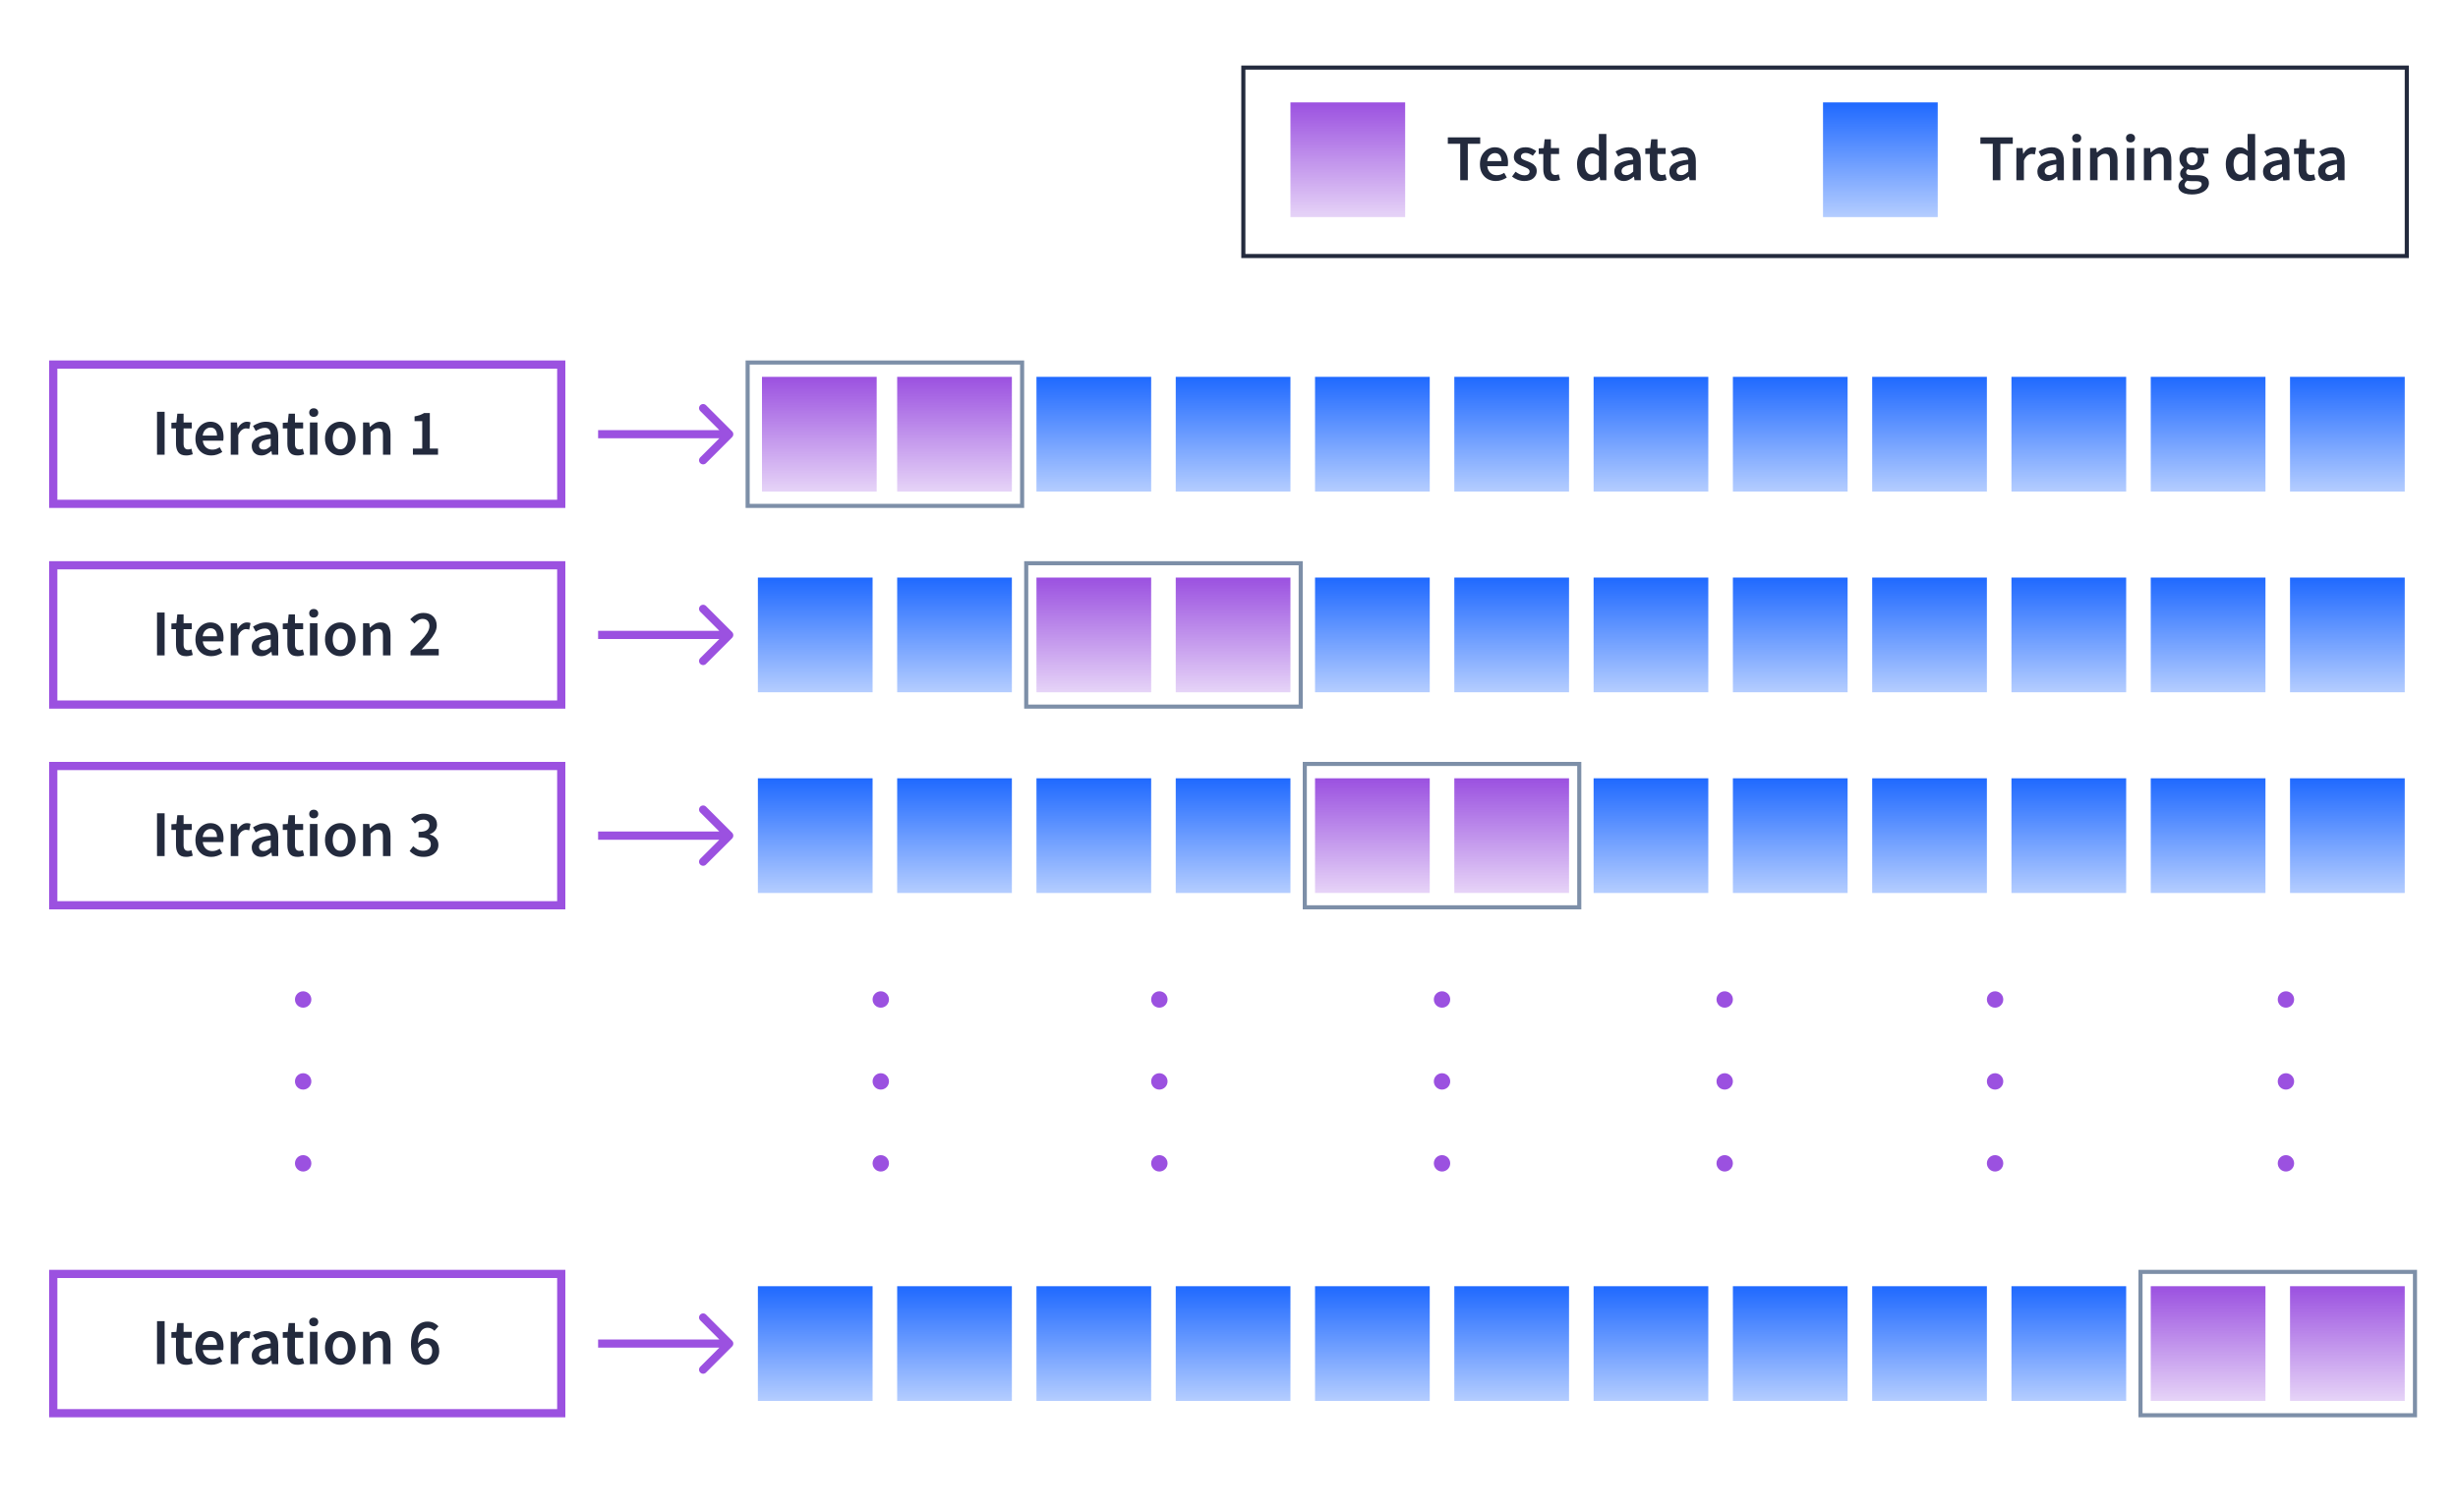 <svg width="600" height="369" viewBox="0 0 600 369" fill="none" xmlns="http://www.w3.org/2000/svg">
<rect width="600" height="369" fill="white"/>
<rect x="303.5" y="16.5" width="284" height="46" stroke="#232A3D"/>
<rect x="186" y="92" width="28" height="28" fill="url(#paint0_linear_1_4)"/>
<rect x="315" y="25" width="28" height="28" fill="url(#paint1_linear_1_4)"/>
<rect x="185" y="141" width="28" height="28" fill="url(#paint2_linear_1_4)"/>
<rect x="185" y="190" width="28" height="28" fill="url(#paint3_linear_1_4)"/>
<rect x="185" y="314" width="28" height="28" fill="url(#paint4_linear_1_4)"/>
<rect x="219" y="92" width="28" height="28" fill="url(#paint5_linear_1_4)"/>
<rect x="219" y="141" width="28" height="28" fill="url(#paint6_linear_1_4)"/>
<rect x="219" y="190" width="28" height="28" fill="url(#paint7_linear_1_4)"/>
<rect x="219" y="314" width="28" height="28" fill="url(#paint8_linear_1_4)"/>
<rect x="253" y="92" width="28" height="28" fill="url(#paint9_linear_1_4)"/>
<rect x="253" y="141" width="28" height="28" fill="url(#paint10_linear_1_4)"/>
<rect x="253" y="190" width="28" height="28" fill="url(#paint11_linear_1_4)"/>
<rect x="253" y="314" width="28" height="28" fill="url(#paint12_linear_1_4)"/>
<rect x="389" y="92" width="28" height="28" fill="url(#paint13_linear_1_4)"/>
<rect x="389" y="141" width="28" height="28" fill="url(#paint14_linear_1_4)"/>
<rect x="389" y="190" width="28" height="28" fill="url(#paint15_linear_1_4)"/>
<rect x="389" y="314" width="28" height="28" fill="url(#paint16_linear_1_4)"/>
<rect x="287" y="92" width="28" height="28" fill="url(#paint17_linear_1_4)"/>
<rect x="445" y="25" width="28" height="28" fill="url(#paint18_linear_1_4)"/>
<path d="M356.44 44V35.104H353.416V33.536H361.32V35.104H358.296V44H356.44ZM365.122 44.192C364.396 44.192 363.74 44.032 363.154 43.712C362.567 43.381 362.103 42.912 361.762 42.304C361.42 41.685 361.25 40.944 361.25 40.08C361.25 39.227 361.42 38.491 361.762 37.872C362.114 37.253 362.567 36.779 363.122 36.448C363.676 36.117 364.258 35.952 364.866 35.952C365.58 35.952 366.178 36.112 366.658 36.432C367.138 36.741 367.5 37.179 367.746 37.744C367.991 38.299 368.114 38.944 368.114 39.68C368.114 40.064 368.087 40.363 368.034 40.576H363.042C363.127 41.269 363.378 41.808 363.794 42.192C364.21 42.576 364.732 42.768 365.362 42.768C365.703 42.768 366.018 42.72 366.306 42.624C366.604 42.517 366.898 42.373 367.186 42.192L367.81 43.344C367.436 43.589 367.02 43.792 366.562 43.952C366.103 44.112 365.623 44.192 365.122 44.192ZM363.026 39.328H366.514C366.514 38.72 366.38 38.245 366.114 37.904C365.847 37.552 365.447 37.376 364.914 37.376C364.455 37.376 364.044 37.547 363.682 37.888C363.33 38.219 363.111 38.699 363.026 39.328ZM372.063 44.192C371.53 44.192 370.996 44.091 370.463 43.888C369.93 43.675 369.471 43.413 369.087 43.104L369.951 41.92C370.303 42.187 370.655 42.4 371.007 42.56C371.359 42.72 371.732 42.8 372.127 42.8C372.554 42.8 372.868 42.709 373.071 42.528C373.274 42.347 373.375 42.123 373.375 41.856C373.375 41.632 373.29 41.451 373.119 41.312C372.959 41.163 372.751 41.035 372.495 40.928C372.239 40.811 371.972 40.699 371.695 40.592C371.354 40.464 371.012 40.309 370.671 40.128C370.34 39.936 370.068 39.696 369.855 39.408C369.642 39.109 369.535 38.741 369.535 38.304C369.535 37.611 369.791 37.045 370.303 36.608C370.815 36.171 371.508 35.952 372.383 35.952C372.938 35.952 373.434 36.048 373.871 36.24C374.308 36.432 374.687 36.651 375.007 36.896L374.159 38.016C373.882 37.813 373.599 37.653 373.311 37.536C373.034 37.408 372.74 37.344 372.431 37.344C372.036 37.344 371.743 37.429 371.551 37.6C371.359 37.76 371.263 37.963 371.263 38.208C371.263 38.517 371.423 38.752 371.743 38.912C372.063 39.072 372.436 39.227 372.863 39.376C373.226 39.504 373.578 39.664 373.919 39.856C374.26 40.037 374.543 40.277 374.767 40.576C375.002 40.875 375.119 41.269 375.119 41.76C375.119 42.432 374.858 43.008 374.335 43.488C373.812 43.957 373.055 44.192 372.063 44.192ZM379.217 44.192C378.311 44.192 377.665 43.931 377.281 43.408C376.908 42.875 376.721 42.187 376.721 41.344V37.6H375.601V36.224L376.817 36.144L377.041 34H378.577V36.144H380.577V37.6H378.577V41.344C378.577 42.261 378.945 42.72 379.681 42.72C379.82 42.72 379.964 42.704 380.113 42.672C380.263 42.629 380.391 42.587 380.497 42.544L380.817 43.904C380.604 43.979 380.359 44.043 380.081 44.096C379.815 44.16 379.527 44.192 379.217 44.192ZM388.186 44.192C387.204 44.192 386.42 43.829 385.834 43.104C385.247 42.379 384.954 41.371 384.954 40.08C384.954 39.227 385.108 38.491 385.418 37.872C385.738 37.253 386.154 36.779 386.666 36.448C387.178 36.117 387.716 35.952 388.282 35.952C388.73 35.952 389.108 36.032 389.418 36.192C389.738 36.341 390.047 36.549 390.346 36.816L390.282 35.552V32.704H392.122V44H390.602L390.474 43.152H390.41C390.122 43.44 389.786 43.685 389.402 43.888C389.018 44.091 388.612 44.192 388.186 44.192ZM388.634 42.672C389.22 42.672 389.77 42.379 390.282 41.792V38.128C390.015 37.883 389.748 37.712 389.482 37.616C389.215 37.52 388.948 37.472 388.682 37.472C388.18 37.472 387.748 37.701 387.386 38.16C387.034 38.608 386.858 39.243 386.858 40.064C386.858 40.907 387.012 41.552 387.322 42C387.631 42.448 388.068 42.672 388.634 42.672ZM396.369 44.192C395.686 44.192 395.126 43.979 394.689 43.552C394.262 43.125 394.049 42.571 394.049 41.888C394.049 41.045 394.417 40.395 395.153 39.936C395.889 39.467 397.062 39.147 398.673 38.976C398.662 38.56 398.55 38.203 398.337 37.904C398.134 37.595 397.766 37.44 397.233 37.44C396.849 37.44 396.47 37.515 396.097 37.664C395.734 37.813 395.377 37.995 395.025 38.208L394.353 36.976C394.79 36.699 395.281 36.459 395.825 36.256C396.38 36.053 396.966 35.952 397.585 35.952C398.566 35.952 399.297 36.245 399.777 36.832C400.268 37.408 400.513 38.245 400.513 39.344V44H398.993L398.865 43.136H398.801C398.449 43.435 398.07 43.685 397.665 43.888C397.27 44.091 396.838 44.192 396.369 44.192ZM396.961 42.752C397.281 42.752 397.569 42.677 397.825 42.528C398.092 42.368 398.374 42.155 398.673 41.888V40.128C397.606 40.267 396.865 40.475 396.449 40.752C396.033 41.019 395.825 41.349 395.825 41.744C395.825 42.096 395.932 42.352 396.145 42.512C396.358 42.672 396.63 42.752 396.961 42.752ZM405.233 44.192C404.326 44.192 403.681 43.931 403.297 43.408C402.924 42.875 402.737 42.187 402.737 41.344V37.6H401.617V36.224L402.833 36.144L403.057 34H404.593V36.144H406.593V37.6H404.593V41.344C404.593 42.261 404.961 42.72 405.697 42.72C405.836 42.72 405.98 42.704 406.129 42.672C406.278 42.629 406.406 42.587 406.513 42.544L406.833 43.904C406.62 43.979 406.374 44.043 406.097 44.096C405.83 44.16 405.542 44.192 405.233 44.192ZM409.806 44.192C409.124 44.192 408.564 43.979 408.126 43.552C407.7 43.125 407.486 42.571 407.486 41.888C407.486 41.045 407.854 40.395 408.59 39.936C409.326 39.467 410.5 39.147 412.11 38.976C412.1 38.56 411.988 38.203 411.774 37.904C411.572 37.595 411.204 37.44 410.67 37.44C410.286 37.44 409.908 37.515 409.534 37.664C409.172 37.813 408.814 37.995 408.462 38.208L407.79 36.976C408.228 36.699 408.718 36.459 409.262 36.256C409.817 36.053 410.404 35.952 411.022 35.952C412.004 35.952 412.734 36.245 413.214 36.832C413.705 37.408 413.95 38.245 413.95 39.344V44H412.43L412.302 43.136H412.238C411.886 43.435 411.508 43.685 411.102 43.888C410.708 44.091 410.276 44.192 409.806 44.192ZM410.398 42.752C410.718 42.752 411.006 42.677 411.262 42.528C411.529 42.368 411.812 42.155 412.11 41.888V40.128C411.044 40.267 410.302 40.475 409.886 40.752C409.47 41.019 409.262 41.349 409.262 41.744C409.262 42.096 409.369 42.352 409.582 42.512C409.796 42.672 410.068 42.752 410.398 42.752Z" fill="#232A3D"/>
<path d="M38.328 111V100.536H40.184V111H38.328ZM45.452 111.192C44.545 111.192 43.9 110.931 43.516 110.408C43.142 109.875 42.956 109.187 42.956 108.344V104.6H41.836V103.224L43.052 103.144L43.276 101H44.812V103.144H46.812V104.6H44.812V108.344C44.812 109.261 45.18 109.72 45.916 109.72C46.054 109.72 46.198 109.704 46.348 109.672C46.497 109.629 46.625 109.587 46.732 109.544L47.052 110.904C46.838 110.979 46.593 111.043 46.316 111.096C46.049 111.16 45.761 111.192 45.452 111.192ZM51.575 111.192C50.849 111.192 50.194 111.032 49.607 110.712C49.02 110.381 48.556 109.912 48.215 109.304C47.873 108.685 47.703 107.944 47.703 107.08C47.703 106.227 47.873 105.491 48.215 104.872C48.567 104.253 49.02 103.779 49.575 103.448C50.13 103.117 50.711 102.952 51.319 102.952C52.033 102.952 52.631 103.112 53.111 103.432C53.591 103.741 53.953 104.179 54.199 104.744C54.444 105.299 54.567 105.944 54.567 106.68C54.567 107.064 54.54 107.363 54.487 107.576H49.495C49.58 108.269 49.831 108.808 50.247 109.192C50.663 109.576 51.185 109.768 51.815 109.768C52.156 109.768 52.471 109.72 52.759 109.624C53.057 109.517 53.351 109.373 53.639 109.192L54.263 110.344C53.889 110.589 53.474 110.792 53.015 110.952C52.556 111.112 52.076 111.192 51.575 111.192ZM49.479 106.328H52.967C52.967 105.72 52.834 105.245 52.567 104.904C52.3 104.552 51.9 104.376 51.367 104.376C50.908 104.376 50.498 104.547 50.135 104.888C49.783 105.219 49.564 105.699 49.479 106.328ZM56.324 111V103.144H57.844L57.972 104.536H58.036C58.314 104.024 58.65 103.635 59.044 103.368C59.439 103.091 59.844 102.952 60.26 102.952C60.634 102.952 60.932 103.005 61.156 103.112L60.836 104.712C60.698 104.669 60.57 104.637 60.452 104.616C60.335 104.595 60.191 104.584 60.02 104.584C59.711 104.584 59.386 104.707 59.044 104.952C58.703 105.187 58.41 105.603 58.164 106.2V111H56.324ZM63.775 111.192C63.093 111.192 62.532 110.979 62.095 110.552C61.669 110.125 61.455 109.571 61.455 108.888C61.455 108.045 61.823 107.395 62.559 106.936C63.295 106.467 64.469 106.147 66.079 105.976C66.069 105.56 65.957 105.203 65.743 104.904C65.54 104.595 65.172 104.44 64.639 104.44C64.255 104.44 63.877 104.515 63.503 104.664C63.141 104.813 62.783 104.995 62.431 105.208L61.759 103.976C62.197 103.699 62.687 103.459 63.231 103.256C63.786 103.053 64.373 102.952 64.991 102.952C65.972 102.952 66.703 103.245 67.183 103.832C67.674 104.408 67.919 105.245 67.919 106.344V111H66.399L66.271 110.136H66.207C65.855 110.435 65.477 110.685 65.071 110.888C64.677 111.091 64.245 111.192 63.775 111.192ZM64.367 109.752C64.687 109.752 64.975 109.677 65.231 109.528C65.498 109.368 65.781 109.155 66.079 108.888V107.128C65.013 107.267 64.271 107.475 63.855 107.752C63.439 108.019 63.231 108.349 63.231 108.744C63.231 109.096 63.338 109.352 63.551 109.512C63.764 109.672 64.037 109.752 64.367 109.752ZM72.639 111.192C71.733 111.192 71.087 110.931 70.703 110.408C70.33 109.875 70.143 109.187 70.143 108.344V104.6H69.023V103.224L70.239 103.144L70.463 101H71.999V103.144H73.999V104.6H71.999V108.344C71.999 109.261 72.367 109.72 73.103 109.72C73.242 109.72 73.386 109.704 73.535 109.672C73.684 109.629 73.812 109.587 73.919 109.544L74.239 110.904C74.026 110.979 73.781 111.043 73.503 111.096C73.237 111.16 72.948 111.192 72.639 111.192ZM75.652 111V103.144H77.492V111H75.652ZM76.58 101.768C76.25 101.768 75.983 101.672 75.78 101.48C75.578 101.288 75.476 101.032 75.476 100.712C75.476 100.403 75.578 100.152 75.78 99.96C75.983 99.768 76.25 99.672 76.58 99.672C76.911 99.672 77.178 99.768 77.38 99.96C77.583 100.152 77.684 100.403 77.684 100.712C77.684 101.032 77.583 101.288 77.38 101.48C77.178 101.672 76.911 101.768 76.58 101.768ZM83.056 111.192C82.405 111.192 81.797 111.032 81.232 110.712C80.666 110.381 80.208 109.912 79.856 109.304C79.504 108.685 79.328 107.944 79.328 107.08C79.328 106.205 79.504 105.464 79.856 104.856C80.208 104.237 80.666 103.768 81.232 103.448C81.797 103.117 82.405 102.952 83.056 102.952C83.717 102.952 84.331 103.117 84.896 103.448C85.461 103.768 85.92 104.237 86.272 104.856C86.624 105.464 86.8 106.205 86.8 107.08C86.8 107.944 86.624 108.685 86.272 109.304C85.92 109.912 85.461 110.381 84.896 110.712C84.331 111.032 83.717 111.192 83.056 111.192ZM83.056 109.688C83.632 109.688 84.085 109.448 84.416 108.968C84.746 108.488 84.912 107.859 84.912 107.08C84.912 106.291 84.746 105.656 84.416 105.176C84.085 104.696 83.632 104.456 83.056 104.456C82.48 104.456 82.026 104.696 81.696 105.176C81.376 105.656 81.216 106.291 81.216 107.08C81.216 107.859 81.376 108.488 81.696 108.968C82.026 109.448 82.48 109.688 83.056 109.688ZM88.621 111V103.144H90.141L90.269 104.2H90.333C90.685 103.859 91.069 103.565 91.485 103.32C91.901 103.075 92.376 102.952 92.909 102.952C93.752 102.952 94.365 103.224 94.749 103.768C95.133 104.312 95.325 105.08 95.325 106.072V111H93.485V106.312C93.485 105.661 93.389 105.203 93.197 104.936C93.005 104.669 92.691 104.536 92.253 104.536C91.912 104.536 91.608 104.621 91.341 104.792C91.085 104.952 90.792 105.192 90.461 105.512V111H88.621ZM100.793 111V109.496H103.065V102.808H101.193V101.656C101.695 101.56 102.132 101.448 102.505 101.32C102.879 101.181 103.225 101.016 103.545 100.824H104.921V109.496H106.921V111H100.793Z" fill="#232A3D"/>
<path d="M38.328 160V149.536H40.184V160H38.328ZM45.452 160.192C44.545 160.192 43.9 159.931 43.516 159.408C43.142 158.875 42.956 158.187 42.956 157.344V153.6H41.836V152.224L43.052 152.144L43.276 150H44.812V152.144H46.812V153.6H44.812V157.344C44.812 158.261 45.18 158.72 45.916 158.72C46.054 158.72 46.198 158.704 46.348 158.672C46.497 158.629 46.625 158.587 46.732 158.544L47.052 159.904C46.838 159.979 46.593 160.043 46.316 160.096C46.049 160.16 45.761 160.192 45.452 160.192ZM51.575 160.192C50.849 160.192 50.194 160.032 49.607 159.712C49.02 159.381 48.556 158.912 48.215 158.304C47.873 157.685 47.703 156.944 47.703 156.08C47.703 155.227 47.873 154.491 48.215 153.872C48.567 153.253 49.02 152.779 49.575 152.448C50.13 152.117 50.711 151.952 51.319 151.952C52.033 151.952 52.631 152.112 53.111 152.432C53.591 152.741 53.953 153.179 54.199 153.744C54.444 154.299 54.567 154.944 54.567 155.68C54.567 156.064 54.54 156.363 54.487 156.576H49.495C49.58 157.269 49.831 157.808 50.247 158.192C50.663 158.576 51.185 158.768 51.815 158.768C52.156 158.768 52.471 158.72 52.759 158.624C53.057 158.517 53.351 158.373 53.639 158.192L54.263 159.344C53.889 159.589 53.474 159.792 53.015 159.952C52.556 160.112 52.076 160.192 51.575 160.192ZM49.479 155.328H52.967C52.967 154.72 52.834 154.245 52.567 153.904C52.3 153.552 51.9 153.376 51.367 153.376C50.908 153.376 50.498 153.547 50.135 153.888C49.783 154.219 49.564 154.699 49.479 155.328ZM56.324 160V152.144H57.844L57.972 153.536H58.036C58.314 153.024 58.65 152.635 59.044 152.368C59.439 152.091 59.844 151.952 60.26 151.952C60.634 151.952 60.932 152.005 61.156 152.112L60.836 153.712C60.698 153.669 60.57 153.637 60.452 153.616C60.335 153.595 60.191 153.584 60.02 153.584C59.711 153.584 59.386 153.707 59.044 153.952C58.703 154.187 58.41 154.603 58.164 155.2V160H56.324ZM63.775 160.192C63.093 160.192 62.532 159.979 62.095 159.552C61.669 159.125 61.455 158.571 61.455 157.888C61.455 157.045 61.823 156.395 62.559 155.936C63.295 155.467 64.469 155.147 66.079 154.976C66.069 154.56 65.957 154.203 65.743 153.904C65.54 153.595 65.172 153.44 64.639 153.44C64.255 153.44 63.877 153.515 63.503 153.664C63.141 153.813 62.783 153.995 62.431 154.208L61.759 152.976C62.197 152.699 62.687 152.459 63.231 152.256C63.786 152.053 64.373 151.952 64.991 151.952C65.972 151.952 66.703 152.245 67.183 152.832C67.674 153.408 67.919 154.245 67.919 155.344V160H66.399L66.271 159.136H66.207C65.855 159.435 65.477 159.685 65.071 159.888C64.677 160.091 64.245 160.192 63.775 160.192ZM64.367 158.752C64.687 158.752 64.975 158.677 65.231 158.528C65.498 158.368 65.781 158.155 66.079 157.888V156.128C65.013 156.267 64.271 156.475 63.855 156.752C63.439 157.019 63.231 157.349 63.231 157.744C63.231 158.096 63.338 158.352 63.551 158.512C63.764 158.672 64.037 158.752 64.367 158.752ZM72.639 160.192C71.733 160.192 71.087 159.931 70.703 159.408C70.33 158.875 70.143 158.187 70.143 157.344V153.6H69.023V152.224L70.239 152.144L70.463 150H71.999V152.144H73.999V153.6H71.999V157.344C71.999 158.261 72.367 158.72 73.103 158.72C73.242 158.72 73.386 158.704 73.535 158.672C73.684 158.629 73.812 158.587 73.919 158.544L74.239 159.904C74.026 159.979 73.781 160.043 73.503 160.096C73.237 160.16 72.948 160.192 72.639 160.192ZM75.652 160V152.144H77.492V160H75.652ZM76.58 150.768C76.25 150.768 75.983 150.672 75.78 150.48C75.578 150.288 75.476 150.032 75.476 149.712C75.476 149.403 75.578 149.152 75.78 148.96C75.983 148.768 76.25 148.672 76.58 148.672C76.911 148.672 77.178 148.768 77.38 148.96C77.583 149.152 77.684 149.403 77.684 149.712C77.684 150.032 77.583 150.288 77.38 150.48C77.178 150.672 76.911 150.768 76.58 150.768ZM83.056 160.192C82.405 160.192 81.797 160.032 81.232 159.712C80.666 159.381 80.208 158.912 79.856 158.304C79.504 157.685 79.328 156.944 79.328 156.08C79.328 155.205 79.504 154.464 79.856 153.856C80.208 153.237 80.666 152.768 81.232 152.448C81.797 152.117 82.405 151.952 83.056 151.952C83.717 151.952 84.331 152.117 84.896 152.448C85.461 152.768 85.92 153.237 86.272 153.856C86.624 154.464 86.8 155.205 86.8 156.08C86.8 156.944 86.624 157.685 86.272 158.304C85.92 158.912 85.461 159.381 84.896 159.712C84.331 160.032 83.717 160.192 83.056 160.192ZM83.056 158.688C83.632 158.688 84.085 158.448 84.416 157.968C84.746 157.488 84.912 156.859 84.912 156.08C84.912 155.291 84.746 154.656 84.416 154.176C84.085 153.696 83.632 153.456 83.056 153.456C82.48 153.456 82.026 153.696 81.696 154.176C81.376 154.656 81.216 155.291 81.216 156.08C81.216 156.859 81.376 157.488 81.696 157.968C82.026 158.448 82.48 158.688 83.056 158.688ZM88.621 160V152.144H90.141L90.269 153.2H90.333C90.685 152.859 91.069 152.565 91.485 152.32C91.901 152.075 92.376 151.952 92.909 151.952C93.752 151.952 94.365 152.224 94.749 152.768C95.133 153.312 95.325 154.08 95.325 155.072V160H93.485V155.312C93.485 154.661 93.389 154.203 93.197 153.936C93.005 153.669 92.691 153.536 92.253 153.536C91.912 153.536 91.608 153.621 91.341 153.792C91.085 153.952 90.792 154.192 90.461 154.512V160H88.621ZM100.217 160V158.928C101.167 158.011 101.983 157.195 102.665 156.48C103.359 155.755 103.892 155.099 104.265 154.512C104.639 153.915 104.825 153.36 104.825 152.848C104.825 152.315 104.681 151.888 104.393 151.568C104.105 151.248 103.689 151.088 103.145 151.088C102.751 151.088 102.388 151.2 102.057 151.424C101.737 151.648 101.439 151.915 101.161 152.224L100.137 151.2C100.607 150.699 101.092 150.315 101.593 150.048C102.095 149.771 102.692 149.632 103.385 149.632C104.367 149.632 105.145 149.915 105.721 150.48C106.308 151.045 106.601 151.803 106.601 152.752C106.601 153.349 106.431 153.963 106.089 154.592C105.759 155.211 105.311 155.845 104.745 156.496C104.191 157.147 103.577 157.829 102.905 158.544C103.172 158.523 103.46 158.501 103.769 158.48C104.079 158.448 104.356 158.432 104.601 158.432H107.097V160H100.217Z" fill="#232A3D"/>
<path d="M38.328 209V198.536H40.184V209H38.328ZM45.452 209.192C44.545 209.192 43.9 208.931 43.516 208.408C43.142 207.875 42.956 207.187 42.956 206.344V202.6H41.836V201.224L43.052 201.144L43.276 199H44.812V201.144H46.812V202.6H44.812V206.344C44.812 207.261 45.18 207.72 45.916 207.72C46.054 207.72 46.198 207.704 46.348 207.672C46.497 207.629 46.625 207.587 46.732 207.544L47.052 208.904C46.838 208.979 46.593 209.043 46.316 209.096C46.049 209.16 45.761 209.192 45.452 209.192ZM51.575 209.192C50.849 209.192 50.194 209.032 49.607 208.712C49.02 208.381 48.556 207.912 48.215 207.304C47.873 206.685 47.703 205.944 47.703 205.08C47.703 204.227 47.873 203.491 48.215 202.872C48.567 202.253 49.02 201.779 49.575 201.448C50.13 201.117 50.711 200.952 51.319 200.952C52.033 200.952 52.631 201.112 53.111 201.432C53.591 201.741 53.953 202.179 54.199 202.744C54.444 203.299 54.567 203.944 54.567 204.68C54.567 205.064 54.54 205.363 54.487 205.576H49.495C49.58 206.269 49.831 206.808 50.247 207.192C50.663 207.576 51.185 207.768 51.815 207.768C52.156 207.768 52.471 207.72 52.759 207.624C53.057 207.517 53.351 207.373 53.639 207.192L54.263 208.344C53.889 208.589 53.474 208.792 53.015 208.952C52.556 209.112 52.076 209.192 51.575 209.192ZM49.479 204.328H52.967C52.967 203.72 52.834 203.245 52.567 202.904C52.3 202.552 51.9 202.376 51.367 202.376C50.908 202.376 50.498 202.547 50.135 202.888C49.783 203.219 49.564 203.699 49.479 204.328ZM56.324 209V201.144H57.844L57.972 202.536H58.036C58.314 202.024 58.65 201.635 59.044 201.368C59.439 201.091 59.844 200.952 60.26 200.952C60.634 200.952 60.932 201.005 61.156 201.112L60.836 202.712C60.698 202.669 60.57 202.637 60.452 202.616C60.335 202.595 60.191 202.584 60.02 202.584C59.711 202.584 59.386 202.707 59.044 202.952C58.703 203.187 58.41 203.603 58.164 204.2V209H56.324ZM63.775 209.192C63.093 209.192 62.532 208.979 62.095 208.552C61.669 208.125 61.455 207.571 61.455 206.888C61.455 206.045 61.823 205.395 62.559 204.936C63.295 204.467 64.469 204.147 66.079 203.976C66.069 203.56 65.957 203.203 65.743 202.904C65.54 202.595 65.172 202.44 64.639 202.44C64.255 202.44 63.877 202.515 63.503 202.664C63.141 202.813 62.783 202.995 62.431 203.208L61.759 201.976C62.197 201.699 62.687 201.459 63.231 201.256C63.786 201.053 64.373 200.952 64.991 200.952C65.972 200.952 66.703 201.245 67.183 201.832C67.674 202.408 67.919 203.245 67.919 204.344V209H66.399L66.271 208.136H66.207C65.855 208.435 65.477 208.685 65.071 208.888C64.677 209.091 64.245 209.192 63.775 209.192ZM64.367 207.752C64.687 207.752 64.975 207.677 65.231 207.528C65.498 207.368 65.781 207.155 66.079 206.888V205.128C65.013 205.267 64.271 205.475 63.855 205.752C63.439 206.019 63.231 206.349 63.231 206.744C63.231 207.096 63.338 207.352 63.551 207.512C63.764 207.672 64.037 207.752 64.367 207.752ZM72.639 209.192C71.733 209.192 71.087 208.931 70.703 208.408C70.33 207.875 70.143 207.187 70.143 206.344V202.6H69.023V201.224L70.239 201.144L70.463 199H71.999V201.144H73.999V202.6H71.999V206.344C71.999 207.261 72.367 207.72 73.103 207.72C73.242 207.72 73.386 207.704 73.535 207.672C73.684 207.629 73.812 207.587 73.919 207.544L74.239 208.904C74.026 208.979 73.781 209.043 73.503 209.096C73.237 209.16 72.948 209.192 72.639 209.192ZM75.652 209V201.144H77.492V209H75.652ZM76.58 199.768C76.25 199.768 75.983 199.672 75.78 199.48C75.578 199.288 75.476 199.032 75.476 198.712C75.476 198.403 75.578 198.152 75.78 197.96C75.983 197.768 76.25 197.672 76.58 197.672C76.911 197.672 77.178 197.768 77.38 197.96C77.583 198.152 77.684 198.403 77.684 198.712C77.684 199.032 77.583 199.288 77.38 199.48C77.178 199.672 76.911 199.768 76.58 199.768ZM83.056 209.192C82.405 209.192 81.797 209.032 81.232 208.712C80.666 208.381 80.208 207.912 79.856 207.304C79.504 206.685 79.328 205.944 79.328 205.08C79.328 204.205 79.504 203.464 79.856 202.856C80.208 202.237 80.666 201.768 81.232 201.448C81.797 201.117 82.405 200.952 83.056 200.952C83.717 200.952 84.331 201.117 84.896 201.448C85.461 201.768 85.92 202.237 86.272 202.856C86.624 203.464 86.8 204.205 86.8 205.08C86.8 205.944 86.624 206.685 86.272 207.304C85.92 207.912 85.461 208.381 84.896 208.712C84.331 209.032 83.717 209.192 83.056 209.192ZM83.056 207.688C83.632 207.688 84.085 207.448 84.416 206.968C84.746 206.488 84.912 205.859 84.912 205.08C84.912 204.291 84.746 203.656 84.416 203.176C84.085 202.696 83.632 202.456 83.056 202.456C82.48 202.456 82.026 202.696 81.696 203.176C81.376 203.656 81.216 204.291 81.216 205.08C81.216 205.859 81.376 206.488 81.696 206.968C82.026 207.448 82.48 207.688 83.056 207.688ZM88.621 209V201.144H90.141L90.269 202.2H90.333C90.685 201.859 91.069 201.565 91.485 201.32C91.901 201.075 92.376 200.952 92.909 200.952C93.752 200.952 94.365 201.224 94.749 201.768C95.133 202.312 95.325 203.08 95.325 204.072V209H93.485V204.312C93.485 203.661 93.389 203.203 93.197 202.936C93.005 202.669 92.691 202.536 92.253 202.536C91.912 202.536 91.608 202.621 91.341 202.792C91.085 202.952 90.792 203.192 90.461 203.512V209H88.621ZM103.449 209.192C102.628 209.192 101.935 209.053 101.369 208.776C100.815 208.488 100.356 208.147 99.993 207.752L100.873 206.568C101.183 206.877 101.535 207.144 101.929 207.368C102.324 207.581 102.777 207.688 103.289 207.688C103.844 207.688 104.292 207.555 104.633 207.288C104.985 207.011 105.161 206.632 105.161 206.152C105.161 205.8 105.071 205.496 104.889 205.24C104.719 204.973 104.415 204.771 103.977 204.632C103.551 204.493 102.948 204.424 102.169 204.424V203.08C103.172 203.08 103.865 202.925 104.249 202.616C104.633 202.307 104.825 201.917 104.825 201.448C104.825 201.021 104.692 200.691 104.425 200.456C104.159 200.211 103.791 200.088 103.321 200.088C102.927 200.088 102.564 200.179 102.233 200.36C101.903 200.531 101.583 200.76 101.273 201.048L100.329 199.912C100.767 199.528 101.231 199.219 101.721 198.984C102.223 198.749 102.777 198.632 103.385 198.632C104.367 198.632 105.161 198.867 105.769 199.336C106.377 199.795 106.681 200.456 106.681 201.32C106.681 201.885 106.521 202.365 106.201 202.76C105.892 203.144 105.46 203.443 104.905 203.656V203.72C105.503 203.88 106.004 204.173 106.409 204.6C106.815 205.027 107.017 205.576 107.017 206.248C107.017 206.867 106.852 207.395 106.521 207.832C106.201 208.269 105.769 208.605 105.225 208.84C104.692 209.075 104.1 209.192 103.449 209.192Z" fill="#232A3D"/>
<path d="M38.328 333V322.536H40.184V333H38.328ZM45.452 333.192C44.545 333.192 43.9 332.931 43.516 332.408C43.142 331.875 42.956 331.187 42.956 330.344V326.6H41.836V325.224L43.052 325.144L43.276 323H44.812V325.144H46.812V326.6H44.812V330.344C44.812 331.261 45.18 331.72 45.916 331.72C46.054 331.72 46.198 331.704 46.348 331.672C46.497 331.629 46.625 331.587 46.732 331.544L47.052 332.904C46.838 332.979 46.593 333.043 46.316 333.096C46.049 333.16 45.761 333.192 45.452 333.192ZM51.575 333.192C50.849 333.192 50.194 333.032 49.607 332.712C49.02 332.381 48.556 331.912 48.215 331.304C47.873 330.685 47.703 329.944 47.703 329.08C47.703 328.227 47.873 327.491 48.215 326.872C48.567 326.253 49.02 325.779 49.575 325.448C50.13 325.117 50.711 324.952 51.319 324.952C52.033 324.952 52.631 325.112 53.111 325.432C53.591 325.741 53.953 326.179 54.199 326.744C54.444 327.299 54.567 327.944 54.567 328.68C54.567 329.064 54.54 329.363 54.487 329.576H49.495C49.58 330.269 49.831 330.808 50.247 331.192C50.663 331.576 51.185 331.768 51.815 331.768C52.156 331.768 52.471 331.72 52.759 331.624C53.057 331.517 53.351 331.373 53.639 331.192L54.263 332.344C53.889 332.589 53.474 332.792 53.015 332.952C52.556 333.112 52.076 333.192 51.575 333.192ZM49.479 328.328H52.967C52.967 327.72 52.834 327.245 52.567 326.904C52.3 326.552 51.9 326.376 51.367 326.376C50.908 326.376 50.498 326.547 50.135 326.888C49.783 327.219 49.564 327.699 49.479 328.328ZM56.324 333V325.144H57.844L57.972 326.536H58.036C58.314 326.024 58.65 325.635 59.044 325.368C59.439 325.091 59.844 324.952 60.26 324.952C60.634 324.952 60.932 325.005 61.156 325.112L60.836 326.712C60.698 326.669 60.57 326.637 60.452 326.616C60.335 326.595 60.191 326.584 60.02 326.584C59.711 326.584 59.386 326.707 59.044 326.952C58.703 327.187 58.41 327.603 58.164 328.2V333H56.324ZM63.775 333.192C63.093 333.192 62.532 332.979 62.095 332.552C61.669 332.125 61.455 331.571 61.455 330.888C61.455 330.045 61.823 329.395 62.559 328.936C63.295 328.467 64.469 328.147 66.079 327.976C66.069 327.56 65.957 327.203 65.743 326.904C65.54 326.595 65.172 326.44 64.639 326.44C64.255 326.44 63.877 326.515 63.503 326.664C63.141 326.813 62.783 326.995 62.431 327.208L61.759 325.976C62.197 325.699 62.687 325.459 63.231 325.256C63.786 325.053 64.373 324.952 64.991 324.952C65.972 324.952 66.703 325.245 67.183 325.832C67.674 326.408 67.919 327.245 67.919 328.344V333H66.399L66.271 332.136H66.207C65.855 332.435 65.477 332.685 65.071 332.888C64.677 333.091 64.245 333.192 63.775 333.192ZM64.367 331.752C64.687 331.752 64.975 331.677 65.231 331.528C65.498 331.368 65.781 331.155 66.079 330.888V329.128C65.013 329.267 64.271 329.475 63.855 329.752C63.439 330.019 63.231 330.349 63.231 330.744C63.231 331.096 63.338 331.352 63.551 331.512C63.764 331.672 64.037 331.752 64.367 331.752ZM72.639 333.192C71.733 333.192 71.087 332.931 70.703 332.408C70.33 331.875 70.143 331.187 70.143 330.344V326.6H69.023V325.224L70.239 325.144L70.463 323H71.999V325.144H73.999V326.6H71.999V330.344C71.999 331.261 72.367 331.72 73.103 331.72C73.242 331.72 73.386 331.704 73.535 331.672C73.684 331.629 73.812 331.587 73.919 331.544L74.239 332.904C74.026 332.979 73.781 333.043 73.503 333.096C73.237 333.16 72.948 333.192 72.639 333.192ZM75.652 333V325.144H77.492V333H75.652ZM76.58 323.768C76.25 323.768 75.983 323.672 75.78 323.48C75.578 323.288 75.476 323.032 75.476 322.712C75.476 322.403 75.578 322.152 75.78 321.96C75.983 321.768 76.25 321.672 76.58 321.672C76.911 321.672 77.178 321.768 77.38 321.96C77.583 322.152 77.684 322.403 77.684 322.712C77.684 323.032 77.583 323.288 77.38 323.48C77.178 323.672 76.911 323.768 76.58 323.768ZM83.056 333.192C82.405 333.192 81.797 333.032 81.232 332.712C80.666 332.381 80.208 331.912 79.856 331.304C79.504 330.685 79.328 329.944 79.328 329.08C79.328 328.205 79.504 327.464 79.856 326.856C80.208 326.237 80.666 325.768 81.232 325.448C81.797 325.117 82.405 324.952 83.056 324.952C83.717 324.952 84.331 325.117 84.896 325.448C85.461 325.768 85.92 326.237 86.272 326.856C86.624 327.464 86.8 328.205 86.8 329.08C86.8 329.944 86.624 330.685 86.272 331.304C85.92 331.912 85.461 332.381 84.896 332.712C84.331 333.032 83.717 333.192 83.056 333.192ZM83.056 331.688C83.632 331.688 84.085 331.448 84.416 330.968C84.746 330.488 84.912 329.859 84.912 329.08C84.912 328.291 84.746 327.656 84.416 327.176C84.085 326.696 83.632 326.456 83.056 326.456C82.48 326.456 82.026 326.696 81.696 327.176C81.376 327.656 81.216 328.291 81.216 329.08C81.216 329.859 81.376 330.488 81.696 330.968C82.026 331.448 82.48 331.688 83.056 331.688ZM88.621 333V325.144H90.141L90.269 326.2H90.333C90.685 325.859 91.069 325.565 91.485 325.32C91.901 325.075 92.376 324.952 92.909 324.952C93.752 324.952 94.365 325.224 94.749 325.768C95.133 326.312 95.325 327.08 95.325 328.072V333H93.485V328.312C93.485 327.661 93.389 327.203 93.197 326.936C93.005 326.669 92.691 326.536 92.253 326.536C91.912 326.536 91.608 326.621 91.341 326.792C91.085 326.952 90.792 327.192 90.461 327.512V333H88.621ZM103.897 328.04C103.609 328.04 103.305 328.131 102.985 328.312C102.665 328.483 102.361 328.781 102.073 329.208C102.169 330.115 102.388 330.771 102.729 331.176C103.071 331.581 103.487 331.784 103.977 331.784C104.404 331.784 104.761 331.619 105.049 331.288C105.348 330.947 105.497 330.467 105.497 329.848C105.497 329.251 105.353 328.803 105.065 328.504C104.788 328.195 104.399 328.04 103.897 328.04ZM104.009 333.192C103.348 333.192 102.735 333.016 102.169 332.664C101.604 332.312 101.151 331.768 100.809 331.032C100.479 330.296 100.313 329.357 100.313 328.216C100.313 326.893 100.5 325.827 100.873 325.016C101.257 324.195 101.753 323.592 102.361 323.208C102.969 322.824 103.62 322.632 104.313 322.632C104.932 322.632 105.465 322.744 105.913 322.968C106.361 323.192 106.735 323.464 107.033 323.784L106.041 324.904C105.86 324.68 105.62 324.499 105.321 324.36C105.033 324.211 104.735 324.136 104.425 324.136C103.999 324.136 103.609 324.253 103.257 324.488C102.905 324.723 102.617 325.117 102.393 325.672C102.18 326.216 102.057 326.957 102.025 327.896C102.324 327.523 102.676 327.229 103.081 327.016C103.487 326.803 103.871 326.696 104.233 326.696C105.119 326.696 105.833 326.957 106.377 327.48C106.932 327.992 107.209 328.781 107.209 329.848C107.209 330.52 107.06 331.107 106.761 331.608C106.473 332.109 106.089 332.499 105.609 332.776C105.129 333.053 104.596 333.192 104.009 333.192Z" fill="#232A3D"/>
<path d="M486.44 44V35.104H483.416V33.536H491.32V35.104H488.296V44H486.44ZM492.199 44V36.144H493.719L493.847 37.536H493.911C494.189 37.024 494.525 36.635 494.919 36.368C495.314 36.091 495.719 35.952 496.135 35.952C496.509 35.952 496.807 36.005 497.031 36.112L496.711 37.712C496.573 37.669 496.445 37.637 496.327 37.616C496.21 37.595 496.066 37.584 495.895 37.584C495.586 37.584 495.261 37.707 494.919 37.952C494.578 38.187 494.285 38.603 494.039 39.2V44H492.199ZM499.65 44.192C498.967 44.192 498.407 43.979 497.97 43.552C497.543 43.125 497.33 42.571 497.33 41.888C497.33 41.045 497.698 40.395 498.434 39.936C499.17 39.467 500.343 39.147 501.954 38.976C501.943 38.56 501.831 38.203 501.618 37.904C501.415 37.595 501.047 37.44 500.514 37.44C500.13 37.44 499.751 37.515 499.378 37.664C499.015 37.813 498.658 37.995 498.306 38.208L497.634 36.976C498.071 36.699 498.562 36.459 499.106 36.256C499.661 36.053 500.247 35.952 500.866 35.952C501.847 35.952 502.578 36.245 503.058 36.832C503.549 37.408 503.794 38.245 503.794 39.344V44H502.274L502.146 43.136H502.082C501.73 43.435 501.351 43.685 500.946 43.888C500.551 44.091 500.119 44.192 499.65 44.192ZM500.242 42.752C500.562 42.752 500.85 42.677 501.106 42.528C501.373 42.368 501.655 42.155 501.954 41.888V40.128C500.887 40.267 500.146 40.475 499.73 40.752C499.314 41.019 499.106 41.349 499.106 41.744C499.106 42.096 499.213 42.352 499.426 42.512C499.639 42.672 499.911 42.752 500.242 42.752ZM505.996 44V36.144H507.836V44H505.996ZM506.924 34.768C506.593 34.768 506.327 34.672 506.124 34.48C505.921 34.288 505.82 34.032 505.82 33.712C505.82 33.403 505.921 33.152 506.124 32.96C506.327 32.768 506.593 32.672 506.924 32.672C507.255 32.672 507.521 32.768 507.724 32.96C507.927 33.152 508.028 33.403 508.028 33.712C508.028 34.032 507.927 34.288 507.724 34.48C507.521 34.672 507.255 34.768 506.924 34.768ZM510.184 44V36.144H511.704L511.832 37.2H511.896C512.248 36.859 512.632 36.565 513.048 36.32C513.464 36.075 513.938 35.952 514.472 35.952C515.314 35.952 515.928 36.224 516.312 36.768C516.696 37.312 516.888 38.08 516.888 39.072V44H515.048V39.312C515.048 38.661 514.952 38.203 514.76 37.936C514.568 37.669 514.253 37.536 513.816 37.536C513.474 37.536 513.17 37.621 512.904 37.792C512.648 37.952 512.354 38.192 512.024 38.512V44H510.184ZM519.137 44V36.144H520.977V44H519.137ZM520.065 34.768C519.734 34.768 519.467 34.672 519.265 34.48C519.062 34.288 518.961 34.032 518.961 33.712C518.961 33.403 519.062 33.152 519.265 32.96C519.467 32.768 519.734 32.672 520.065 32.672C520.395 32.672 520.662 32.768 520.865 32.96C521.067 33.152 521.169 33.403 521.169 33.712C521.169 34.032 521.067 34.288 520.865 34.48C520.662 34.672 520.395 34.768 520.065 34.768ZM523.324 44V36.144H524.844L524.972 37.2H525.036C525.388 36.859 525.772 36.565 526.188 36.32C526.604 36.075 527.079 35.952 527.612 35.952C528.455 35.952 529.068 36.224 529.452 36.768C529.836 37.312 530.028 38.08 530.028 39.072V44H528.188V39.312C528.188 38.661 528.092 38.203 527.9 37.936C527.708 37.669 527.394 37.536 526.956 37.536C526.615 37.536 526.311 37.621 526.044 37.792C525.788 37.952 525.495 38.192 525.164 38.512V44H523.324ZM535.013 47.472C534.395 47.472 533.835 47.397 533.333 47.248C532.843 47.099 532.453 46.869 532.165 46.56C531.888 46.261 531.749 45.883 531.749 45.424C531.749 44.773 532.123 44.213 532.869 43.744V43.68C532.667 43.552 532.496 43.381 532.357 43.168C532.229 42.955 532.165 42.688 532.165 42.368C532.165 42.059 532.251 41.781 532.421 41.536C532.603 41.28 532.805 41.072 533.029 40.912V40.848C532.763 40.645 532.523 40.363 532.309 40C532.107 39.637 532.005 39.227 532.005 38.768C532.005 38.16 532.149 37.648 532.437 37.232C532.725 36.816 533.104 36.501 533.573 36.288C534.053 36.064 534.565 35.952 535.109 35.952C535.323 35.952 535.525 35.973 535.717 36.016C535.92 36.048 536.101 36.091 536.261 36.144H539.077V37.504H537.637C537.765 37.653 537.872 37.845 537.957 38.08C538.043 38.304 538.085 38.555 538.085 38.832C538.085 39.408 537.952 39.899 537.685 40.304C537.419 40.699 537.061 40.997 536.613 41.2C536.165 41.403 535.664 41.504 535.109 41.504C534.939 41.504 534.763 41.488 534.581 41.456C534.4 41.424 534.219 41.371 534.037 41.296C533.92 41.403 533.824 41.509 533.749 41.616C533.685 41.723 533.653 41.867 533.653 42.048C533.653 42.272 533.744 42.448 533.925 42.576C534.117 42.704 534.453 42.768 534.933 42.768H536.325C537.275 42.768 537.989 42.923 538.469 43.232C538.96 43.531 539.205 44.021 539.205 44.704C539.205 45.216 539.035 45.68 538.693 46.096C538.352 46.523 537.867 46.859 537.237 47.104C536.608 47.349 535.867 47.472 535.013 47.472ZM535.109 40.352C535.483 40.352 535.803 40.213 536.069 39.936C536.336 39.659 536.469 39.269 536.469 38.768C536.469 38.277 536.336 37.899 536.069 37.632C535.813 37.355 535.493 37.216 535.109 37.216C534.725 37.216 534.4 37.349 534.133 37.616C533.867 37.883 533.733 38.267 533.733 38.768C533.733 39.269 533.867 39.659 534.133 39.936C534.4 40.213 534.725 40.352 535.109 40.352ZM535.301 46.272C535.931 46.272 536.443 46.144 536.837 45.888C537.232 45.632 537.429 45.339 537.429 45.008C537.429 44.699 537.307 44.491 537.061 44.384C536.827 44.277 536.485 44.224 536.037 44.224H534.965C534.539 44.224 534.181 44.187 533.893 44.112C533.488 44.421 533.285 44.768 533.285 45.152C533.285 45.504 533.467 45.776 533.829 45.968C534.192 46.171 534.683 46.272 535.301 46.272ZM546.545 44.192C545.564 44.192 544.78 43.829 544.193 43.104C543.606 42.379 543.313 41.371 543.313 40.08C543.313 39.227 543.468 38.491 543.777 37.872C544.097 37.253 544.513 36.779 545.025 36.448C545.537 36.117 546.076 35.952 546.641 35.952C547.089 35.952 547.468 36.032 547.777 36.192C548.097 36.341 548.406 36.549 548.705 36.816L548.641 35.552V32.704H550.481V44H548.961L548.833 43.152H548.769C548.481 43.44 548.145 43.685 547.761 43.888C547.377 44.091 546.972 44.192 546.545 44.192ZM546.993 42.672C547.58 42.672 548.129 42.379 548.641 41.792V38.128C548.374 37.883 548.108 37.712 547.841 37.616C547.574 37.52 547.308 37.472 547.041 37.472C546.54 37.472 546.108 37.701 545.745 38.16C545.393 38.608 545.217 39.243 545.217 40.064C545.217 40.907 545.372 41.552 545.681 42C545.99 42.448 546.428 42.672 546.993 42.672ZM554.728 44.192C554.046 44.192 553.486 43.979 553.048 43.552C552.622 43.125 552.408 42.571 552.408 41.888C552.408 41.045 552.776 40.395 553.512 39.936C554.248 39.467 555.422 39.147 557.032 38.976C557.022 38.56 556.91 38.203 556.696 37.904C556.494 37.595 556.126 37.44 555.592 37.44C555.208 37.44 554.83 37.515 554.456 37.664C554.094 37.813 553.736 37.995 553.384 38.208L552.712 36.976C553.15 36.699 553.64 36.459 554.184 36.256C554.739 36.053 555.326 35.952 555.944 35.952C556.926 35.952 557.656 36.245 558.136 36.832C558.627 37.408 558.872 38.245 558.872 39.344V44H557.352L557.224 43.136H557.16C556.808 43.435 556.43 43.685 556.024 43.888C555.63 44.091 555.198 44.192 554.728 44.192ZM555.32 42.752C555.64 42.752 555.928 42.677 556.184 42.528C556.451 42.368 556.734 42.155 557.032 41.888V40.128C555.966 40.267 555.224 40.475 554.808 40.752C554.392 41.019 554.184 41.349 554.184 41.744C554.184 42.096 554.291 42.352 554.504 42.512C554.718 42.672 554.99 42.752 555.32 42.752ZM563.592 44.192C562.686 44.192 562.04 43.931 561.656 43.408C561.283 42.875 561.096 42.187 561.096 41.344V37.6H559.976V36.224L561.192 36.144L561.416 34H562.952V36.144H564.952V37.6H562.952V41.344C562.952 42.261 563.32 42.72 564.056 42.72C564.195 42.72 564.339 42.704 564.488 42.672C564.638 42.629 564.766 42.587 564.872 42.544L565.192 43.904C564.979 43.979 564.734 44.043 564.456 44.096C564.19 44.16 563.902 44.192 563.592 44.192ZM568.166 44.192C567.483 44.192 566.923 43.979 566.486 43.552C566.059 43.125 565.846 42.571 565.846 41.888C565.846 41.045 566.214 40.395 566.95 39.936C567.686 39.467 568.859 39.147 570.47 38.976C570.459 38.56 570.347 38.203 570.134 37.904C569.931 37.595 569.563 37.44 569.03 37.44C568.646 37.44 568.267 37.515 567.894 37.664C567.531 37.813 567.174 37.995 566.822 38.208L566.15 36.976C566.587 36.699 567.078 36.459 567.622 36.256C568.176 36.053 568.763 35.952 569.382 35.952C570.363 35.952 571.094 36.245 571.574 36.832C572.064 37.408 572.31 38.245 572.31 39.344V44H570.79L570.662 43.136H570.598C570.246 43.435 569.867 43.685 569.462 43.888C569.067 44.091 568.635 44.192 568.166 44.192ZM568.758 42.752C569.078 42.752 569.366 42.677 569.622 42.528C569.888 42.368 570.171 42.155 570.47 41.888V40.128C569.403 40.267 568.662 40.475 568.246 40.752C567.83 41.019 567.622 41.349 567.622 41.744C567.622 42.096 567.728 42.352 567.942 42.512C568.155 42.672 568.427 42.752 568.758 42.752Z" fill="#232A3D"/>
<rect x="287" y="141" width="28" height="28" fill="url(#paint19_linear_1_4)"/>
<rect x="287" y="190" width="28" height="28" fill="url(#paint20_linear_1_4)"/>
<rect x="287" y="314" width="28" height="28" fill="url(#paint21_linear_1_4)"/>
<rect x="423" y="92" width="28" height="28" fill="url(#paint22_linear_1_4)"/>
<rect x="423" y="141" width="28" height="28" fill="url(#paint23_linear_1_4)"/>
<rect x="423" y="190" width="28" height="28" fill="url(#paint24_linear_1_4)"/>
<rect x="423" y="314" width="28" height="28" fill="url(#paint25_linear_1_4)"/>
<rect x="321" y="92" width="28" height="28" fill="url(#paint26_linear_1_4)"/>
<rect x="321" y="141" width="28" height="28" fill="url(#paint27_linear_1_4)"/>
<rect x="321" y="190" width="28" height="28" fill="url(#paint28_linear_1_4)"/>
<rect x="321" y="314" width="28" height="28" fill="url(#paint29_linear_1_4)"/>
<rect x="457" y="92" width="28" height="28" fill="url(#paint30_linear_1_4)"/>
<rect x="457" y="141" width="28" height="28" fill="url(#paint31_linear_1_4)"/>
<rect x="457" y="190" width="28" height="28" fill="url(#paint32_linear_1_4)"/>
<rect x="457" y="314" width="28" height="28" fill="url(#paint33_linear_1_4)"/>
<rect x="525" y="92" width="28" height="28" fill="url(#paint34_linear_1_4)"/>
<rect x="525" y="141" width="28" height="28" fill="url(#paint35_linear_1_4)"/>
<rect x="525" y="190" width="28" height="28" fill="url(#paint36_linear_1_4)"/>
<rect x="525" y="314" width="28" height="28" fill="url(#paint37_linear_1_4)"/>
<rect x="355" y="92" width="28" height="28" fill="url(#paint38_linear_1_4)"/>
<rect x="355" y="141" width="28" height="28" fill="url(#paint39_linear_1_4)"/>
<rect x="355" y="190" width="28" height="28" fill="url(#paint40_linear_1_4)"/>
<rect x="355" y="314" width="28" height="28" fill="url(#paint41_linear_1_4)"/>
<rect x="491" y="92" width="28" height="28" fill="url(#paint42_linear_1_4)"/>
<rect x="491" y="141" width="28" height="28" fill="url(#paint43_linear_1_4)"/>
<rect x="491" y="190" width="28" height="28" fill="url(#paint44_linear_1_4)"/>
<rect x="491" y="314" width="28" height="28" fill="url(#paint45_linear_1_4)"/>
<rect x="559" y="92" width="28" height="28" fill="url(#paint46_linear_1_4)"/>
<rect x="559" y="141" width="28" height="28" fill="url(#paint47_linear_1_4)"/>
<rect x="559" y="190" width="28" height="28" fill="url(#paint48_linear_1_4)"/>
<rect x="559" y="314" width="28" height="28" fill="url(#paint49_linear_1_4)"/>
<rect x="13" y="89" width="124" height="34" stroke="#9B51E0" stroke-width="2"/>
<rect x="13" y="138" width="124" height="34" stroke="#9B51E0" stroke-width="2"/>
<rect x="13" y="187" width="124" height="34" stroke="#9B51E0" stroke-width="2"/>
<rect x="13" y="311" width="124" height="34" stroke="#9B51E0" stroke-width="2"/>
<path d="M178.707 106.707C179.098 106.317 179.098 105.683 178.707 105.293L172.343 98.929C171.953 98.538 171.319 98.538 170.929 98.929C170.538 99.32 170.538 99.953 170.929 100.343L176.586 106L170.929 111.657C170.538 112.047 170.538 112.681 170.929 113.071C171.319 113.462 171.953 113.462 172.343 113.071L178.707 106.707ZM146 107H178V105H146V107Z" fill="#9B51E0"/>
<path d="M178.707 155.707C179.098 155.317 179.098 154.683 178.707 154.293L172.343 147.929C171.953 147.538 171.319 147.538 170.929 147.929C170.538 148.319 170.538 148.953 170.929 149.343L176.586 155L170.929 160.657C170.538 161.047 170.538 161.681 170.929 162.071C171.319 162.462 171.953 162.462 172.343 162.071L178.707 155.707ZM146 156H178V154H146V156Z" fill="#9B51E0"/>
<path d="M178.707 204.707C179.098 204.317 179.098 203.683 178.707 203.293L172.343 196.929C171.953 196.538 171.319 196.538 170.929 196.929C170.538 197.319 170.538 197.953 170.929 198.343L176.586 204L170.929 209.657C170.538 210.047 170.538 210.681 170.929 211.071C171.319 211.462 171.953 211.462 172.343 211.071L178.707 204.707ZM146 205H178V203H146V205Z" fill="#9B51E0"/>
<path d="M178.707 328.707C179.098 328.317 179.098 327.683 178.707 327.293L172.343 320.929C171.953 320.538 171.319 320.538 170.929 320.929C170.538 321.319 170.538 321.953 170.929 322.343L176.586 328L170.929 333.657C170.538 334.047 170.538 334.681 170.929 335.071C171.319 335.462 171.953 335.462 172.343 335.071L178.707 328.707ZM146 329H178V327H146V329Z" fill="#9B51E0"/>
<circle cx="215" cy="244" r="2" fill="#9B51E0"/>
<circle cx="283" cy="244" r="2" fill="#9B51E0"/>
<circle cx="352" cy="244" r="2" fill="#9B51E0"/>
<circle cx="421" cy="244" r="2" fill="#9B51E0"/>
<circle cx="487" cy="244" r="2" fill="#9B51E0"/>
<circle cx="558" cy="244" r="2" fill="#9B51E0"/>
<circle cx="215" cy="264" r="2" fill="#9B51E0"/>
<circle cx="283" cy="264" r="2" fill="#9B51E0"/>
<circle cx="352" cy="264" r="2" fill="#9B51E0"/>
<circle cx="421" cy="264" r="2" fill="#9B51E0"/>
<circle cx="487" cy="264" r="2" fill="#9B51E0"/>
<circle cx="558" cy="264" r="2" fill="#9B51E0"/>
<circle cx="215" cy="284" r="2" fill="#9B51E0"/>
<circle cx="74" cy="244" r="2" fill="#9B51E0"/>
<circle cx="74" cy="264" r="2" fill="#9B51E0"/>
<circle cx="74" cy="284" r="2" fill="#9B51E0"/>
<circle cx="283" cy="284" r="2" fill="#9B51E0"/>
<circle cx="352" cy="284" r="2" fill="#9B51E0"/>
<circle cx="421" cy="284" r="2" fill="#9B51E0"/>
<circle cx="487" cy="284" r="2" fill="#9B51E0"/>
<circle cx="558" cy="284" r="2" fill="#9B51E0"/>
<rect x="182.5" y="88.5" width="67" height="35" stroke="#7D8FA8"/>
<rect x="250.5" y="137.5" width="67" height="35" stroke="#7D8FA8"/>
<rect x="318.5" y="186.5" width="67" height="35" stroke="#7D8FA8"/>
<rect x="522.5" y="310.5" width="67" height="35" stroke="#7D8FA8"/>
<defs>
<linearGradient id="paint0_linear_1_4" x1="200" y1="92" x2="200" y2="129.333" gradientUnits="userSpaceOnUse">
<stop stop-color="#9B51E0"/>
<stop offset="1" stop-color="#9B51E0" stop-opacity="0"/>
</linearGradient>
<linearGradient id="paint1_linear_1_4" x1="329" y1="25" x2="329" y2="62.333" gradientUnits="userSpaceOnUse">
<stop stop-color="#9B51E0"/>
<stop offset="1" stop-color="#9B51E0" stop-opacity="0"/>
</linearGradient>
<linearGradient id="paint2_linear_1_4" x1="199" y1="141" x2="199" y2="183" gradientUnits="userSpaceOnUse">
<stop stop-color="#1F69FF"/>
<stop offset="1" stop-color="#1F69FF" stop-opacity="0"/>
</linearGradient>
<linearGradient id="paint3_linear_1_4" x1="199" y1="190" x2="199" y2="232" gradientUnits="userSpaceOnUse">
<stop stop-color="#1F69FF"/>
<stop offset="1" stop-color="#1F69FF" stop-opacity="0"/>
</linearGradient>
<linearGradient id="paint4_linear_1_4" x1="199" y1="314" x2="199" y2="356" gradientUnits="userSpaceOnUse">
<stop stop-color="#1F69FF"/>
<stop offset="1" stop-color="#1F69FF" stop-opacity="0"/>
</linearGradient>
<linearGradient id="paint5_linear_1_4" x1="233" y1="92" x2="233" y2="129.333" gradientUnits="userSpaceOnUse">
<stop stop-color="#9B51E0"/>
<stop offset="1" stop-color="#9B51E0" stop-opacity="0"/>
</linearGradient>
<linearGradient id="paint6_linear_1_4" x1="233" y1="141" x2="233" y2="183" gradientUnits="userSpaceOnUse">
<stop stop-color="#1F69FF"/>
<stop offset="1" stop-color="#1F69FF" stop-opacity="0"/>
</linearGradient>
<linearGradient id="paint7_linear_1_4" x1="233" y1="190" x2="233" y2="232" gradientUnits="userSpaceOnUse">
<stop stop-color="#1F69FF"/>
<stop offset="1" stop-color="#1F69FF" stop-opacity="0"/>
</linearGradient>
<linearGradient id="paint8_linear_1_4" x1="233" y1="314" x2="233" y2="356" gradientUnits="userSpaceOnUse">
<stop stop-color="#1F69FF"/>
<stop offset="1" stop-color="#1F69FF" stop-opacity="0"/>
</linearGradient>
<linearGradient id="paint9_linear_1_4" x1="267" y1="92" x2="267" y2="134" gradientUnits="userSpaceOnUse">
<stop stop-color="#1F69FF"/>
<stop offset="1" stop-color="#1F69FF" stop-opacity="0"/>
</linearGradient>
<linearGradient id="paint10_linear_1_4" x1="267" y1="141" x2="267" y2="178.333" gradientUnits="userSpaceOnUse">
<stop stop-color="#9B51E0"/>
<stop offset="1" stop-color="#9B51E0" stop-opacity="0"/>
</linearGradient>
<linearGradient id="paint11_linear_1_4" x1="267" y1="190" x2="267" y2="232" gradientUnits="userSpaceOnUse">
<stop stop-color="#1F69FF"/>
<stop offset="1" stop-color="#1F69FF" stop-opacity="0"/>
</linearGradient>
<linearGradient id="paint12_linear_1_4" x1="267" y1="314" x2="267" y2="356" gradientUnits="userSpaceOnUse">
<stop stop-color="#1F69FF"/>
<stop offset="1" stop-color="#1F69FF" stop-opacity="0"/>
</linearGradient>
<linearGradient id="paint13_linear_1_4" x1="403" y1="92" x2="403" y2="134" gradientUnits="userSpaceOnUse">
<stop stop-color="#1F69FF"/>
<stop offset="1" stop-color="#1F69FF" stop-opacity="0"/>
</linearGradient>
<linearGradient id="paint14_linear_1_4" x1="403" y1="141" x2="403" y2="183" gradientUnits="userSpaceOnUse">
<stop stop-color="#1F69FF"/>
<stop offset="1" stop-color="#1F69FF" stop-opacity="0"/>
</linearGradient>
<linearGradient id="paint15_linear_1_4" x1="403" y1="190" x2="403" y2="232" gradientUnits="userSpaceOnUse">
<stop stop-color="#1F69FF"/>
<stop offset="1" stop-color="#1F69FF" stop-opacity="0"/>
</linearGradient>
<linearGradient id="paint16_linear_1_4" x1="403" y1="314" x2="403" y2="356" gradientUnits="userSpaceOnUse">
<stop stop-color="#1F69FF"/>
<stop offset="1" stop-color="#1F69FF" stop-opacity="0"/>
</linearGradient>
<linearGradient id="paint17_linear_1_4" x1="301" y1="92" x2="301" y2="134" gradientUnits="userSpaceOnUse">
<stop stop-color="#1F69FF"/>
<stop offset="1" stop-color="#1F69FF" stop-opacity="0"/>
</linearGradient>
<linearGradient id="paint18_linear_1_4" x1="459" y1="25" x2="459" y2="67" gradientUnits="userSpaceOnUse">
<stop stop-color="#1F69FF"/>
<stop offset="1" stop-color="#1F69FF" stop-opacity="0"/>
</linearGradient>
<linearGradient id="paint19_linear_1_4" x1="301" y1="141" x2="301" y2="178.333" gradientUnits="userSpaceOnUse">
<stop stop-color="#9B51E0"/>
<stop offset="1" stop-color="#9B51E0" stop-opacity="0"/>
</linearGradient>
<linearGradient id="paint20_linear_1_4" x1="301" y1="190" x2="301" y2="232" gradientUnits="userSpaceOnUse">
<stop stop-color="#1F69FF"/>
<stop offset="1" stop-color="#1F69FF" stop-opacity="0"/>
</linearGradient>
<linearGradient id="paint21_linear_1_4" x1="301" y1="314" x2="301" y2="356" gradientUnits="userSpaceOnUse">
<stop stop-color="#1F69FF"/>
<stop offset="1" stop-color="#1F69FF" stop-opacity="0"/>
</linearGradient>
<linearGradient id="paint22_linear_1_4" x1="437" y1="92" x2="437" y2="134" gradientUnits="userSpaceOnUse">
<stop stop-color="#1F69FF"/>
<stop offset="1" stop-color="#1F69FF" stop-opacity="0"/>
</linearGradient>
<linearGradient id="paint23_linear_1_4" x1="437" y1="141" x2="437" y2="183" gradientUnits="userSpaceOnUse">
<stop stop-color="#1F69FF"/>
<stop offset="1" stop-color="#1F69FF" stop-opacity="0"/>
</linearGradient>
<linearGradient id="paint24_linear_1_4" x1="437" y1="190" x2="437" y2="232" gradientUnits="userSpaceOnUse">
<stop stop-color="#1F69FF"/>
<stop offset="1" stop-color="#1F69FF" stop-opacity="0"/>
</linearGradient>
<linearGradient id="paint25_linear_1_4" x1="437" y1="314" x2="437" y2="356" gradientUnits="userSpaceOnUse">
<stop stop-color="#1F69FF"/>
<stop offset="1" stop-color="#1F69FF" stop-opacity="0"/>
</linearGradient>
<linearGradient id="paint26_linear_1_4" x1="335" y1="92" x2="335" y2="134" gradientUnits="userSpaceOnUse">
<stop stop-color="#1F69FF"/>
<stop offset="1" stop-color="#1F69FF" stop-opacity="0"/>
</linearGradient>
<linearGradient id="paint27_linear_1_4" x1="335" y1="141" x2="335" y2="183" gradientUnits="userSpaceOnUse">
<stop stop-color="#1F69FF"/>
<stop offset="1" stop-color="#1F69FF" stop-opacity="0"/>
</linearGradient>
<linearGradient id="paint28_linear_1_4" x1="335" y1="190" x2="335" y2="227.333" gradientUnits="userSpaceOnUse">
<stop stop-color="#9B51E0"/>
<stop offset="1" stop-color="#9B51E0" stop-opacity="0"/>
</linearGradient>
<linearGradient id="paint29_linear_1_4" x1="335" y1="314" x2="335" y2="356" gradientUnits="userSpaceOnUse">
<stop stop-color="#1F69FF"/>
<stop offset="1" stop-color="#1F69FF" stop-opacity="0"/>
</linearGradient>
<linearGradient id="paint30_linear_1_4" x1="471" y1="92" x2="471" y2="134" gradientUnits="userSpaceOnUse">
<stop stop-color="#1F69FF"/>
<stop offset="1" stop-color="#1F69FF" stop-opacity="0"/>
</linearGradient>
<linearGradient id="paint31_linear_1_4" x1="471" y1="141" x2="471" y2="183" gradientUnits="userSpaceOnUse">
<stop stop-color="#1F69FF"/>
<stop offset="1" stop-color="#1F69FF" stop-opacity="0"/>
</linearGradient>
<linearGradient id="paint32_linear_1_4" x1="471" y1="190" x2="471" y2="232" gradientUnits="userSpaceOnUse">
<stop stop-color="#1F69FF"/>
<stop offset="1" stop-color="#1F69FF" stop-opacity="0"/>
</linearGradient>
<linearGradient id="paint33_linear_1_4" x1="471" y1="314" x2="471" y2="356" gradientUnits="userSpaceOnUse">
<stop stop-color="#1F69FF"/>
<stop offset="1" stop-color="#1F69FF" stop-opacity="0"/>
</linearGradient>
<linearGradient id="paint34_linear_1_4" x1="539" y1="92" x2="539" y2="134" gradientUnits="userSpaceOnUse">
<stop stop-color="#1F69FF"/>
<stop offset="1" stop-color="#1F69FF" stop-opacity="0"/>
</linearGradient>
<linearGradient id="paint35_linear_1_4" x1="539" y1="141" x2="539" y2="183" gradientUnits="userSpaceOnUse">
<stop stop-color="#1F69FF"/>
<stop offset="1" stop-color="#1F69FF" stop-opacity="0"/>
</linearGradient>
<linearGradient id="paint36_linear_1_4" x1="539" y1="190" x2="539" y2="232" gradientUnits="userSpaceOnUse">
<stop stop-color="#1F69FF"/>
<stop offset="1" stop-color="#1F69FF" stop-opacity="0"/>
</linearGradient>
<linearGradient id="paint37_linear_1_4" x1="539" y1="314" x2="539" y2="351.333" gradientUnits="userSpaceOnUse">
<stop stop-color="#9B51E0"/>
<stop offset="1" stop-color="#9B51E0" stop-opacity="0"/>
</linearGradient>
<linearGradient id="paint38_linear_1_4" x1="369" y1="92" x2="369" y2="134" gradientUnits="userSpaceOnUse">
<stop stop-color="#1F69FF"/>
<stop offset="1" stop-color="#1F69FF" stop-opacity="0"/>
</linearGradient>
<linearGradient id="paint39_linear_1_4" x1="369" y1="141" x2="369" y2="183" gradientUnits="userSpaceOnUse">
<stop stop-color="#1F69FF"/>
<stop offset="1" stop-color="#1F69FF" stop-opacity="0"/>
</linearGradient>
<linearGradient id="paint40_linear_1_4" x1="369" y1="190" x2="369" y2="227.333" gradientUnits="userSpaceOnUse">
<stop stop-color="#9B51E0"/>
<stop offset="1" stop-color="#9B51E0" stop-opacity="0"/>
</linearGradient>
<linearGradient id="paint41_linear_1_4" x1="369" y1="314" x2="369" y2="356" gradientUnits="userSpaceOnUse">
<stop stop-color="#1F69FF"/>
<stop offset="1" stop-color="#1F69FF" stop-opacity="0"/>
</linearGradient>
<linearGradient id="paint42_linear_1_4" x1="505" y1="92" x2="505" y2="134" gradientUnits="userSpaceOnUse">
<stop stop-color="#1F69FF"/>
<stop offset="1" stop-color="#1F69FF" stop-opacity="0"/>
</linearGradient>
<linearGradient id="paint43_linear_1_4" x1="505" y1="141" x2="505" y2="183" gradientUnits="userSpaceOnUse">
<stop stop-color="#1F69FF"/>
<stop offset="1" stop-color="#1F69FF" stop-opacity="0"/>
</linearGradient>
<linearGradient id="paint44_linear_1_4" x1="505" y1="190" x2="505" y2="232" gradientUnits="userSpaceOnUse">
<stop stop-color="#1F69FF"/>
<stop offset="1" stop-color="#1F69FF" stop-opacity="0"/>
</linearGradient>
<linearGradient id="paint45_linear_1_4" x1="505" y1="314" x2="505" y2="356" gradientUnits="userSpaceOnUse">
<stop stop-color="#1F69FF"/>
<stop offset="1" stop-color="#1F69FF" stop-opacity="0"/>
</linearGradient>
<linearGradient id="paint46_linear_1_4" x1="573" y1="92" x2="573" y2="134" gradientUnits="userSpaceOnUse">
<stop stop-color="#1F69FF"/>
<stop offset="1" stop-color="#1F69FF" stop-opacity="0"/>
</linearGradient>
<linearGradient id="paint47_linear_1_4" x1="573" y1="141" x2="573" y2="183" gradientUnits="userSpaceOnUse">
<stop stop-color="#1F69FF"/>
<stop offset="1" stop-color="#1F69FF" stop-opacity="0"/>
</linearGradient>
<linearGradient id="paint48_linear_1_4" x1="573" y1="190" x2="573" y2="232" gradientUnits="userSpaceOnUse">
<stop stop-color="#1F69FF"/>
<stop offset="1" stop-color="#1F69FF" stop-opacity="0"/>
</linearGradient>
<linearGradient id="paint49_linear_1_4" x1="573" y1="314" x2="573" y2="351.333" gradientUnits="userSpaceOnUse">
<stop stop-color="#9B51E0"/>
<stop offset="1" stop-color="#9B51E0" stop-opacity="0"/>
</linearGradient>
</defs>
</svg>
